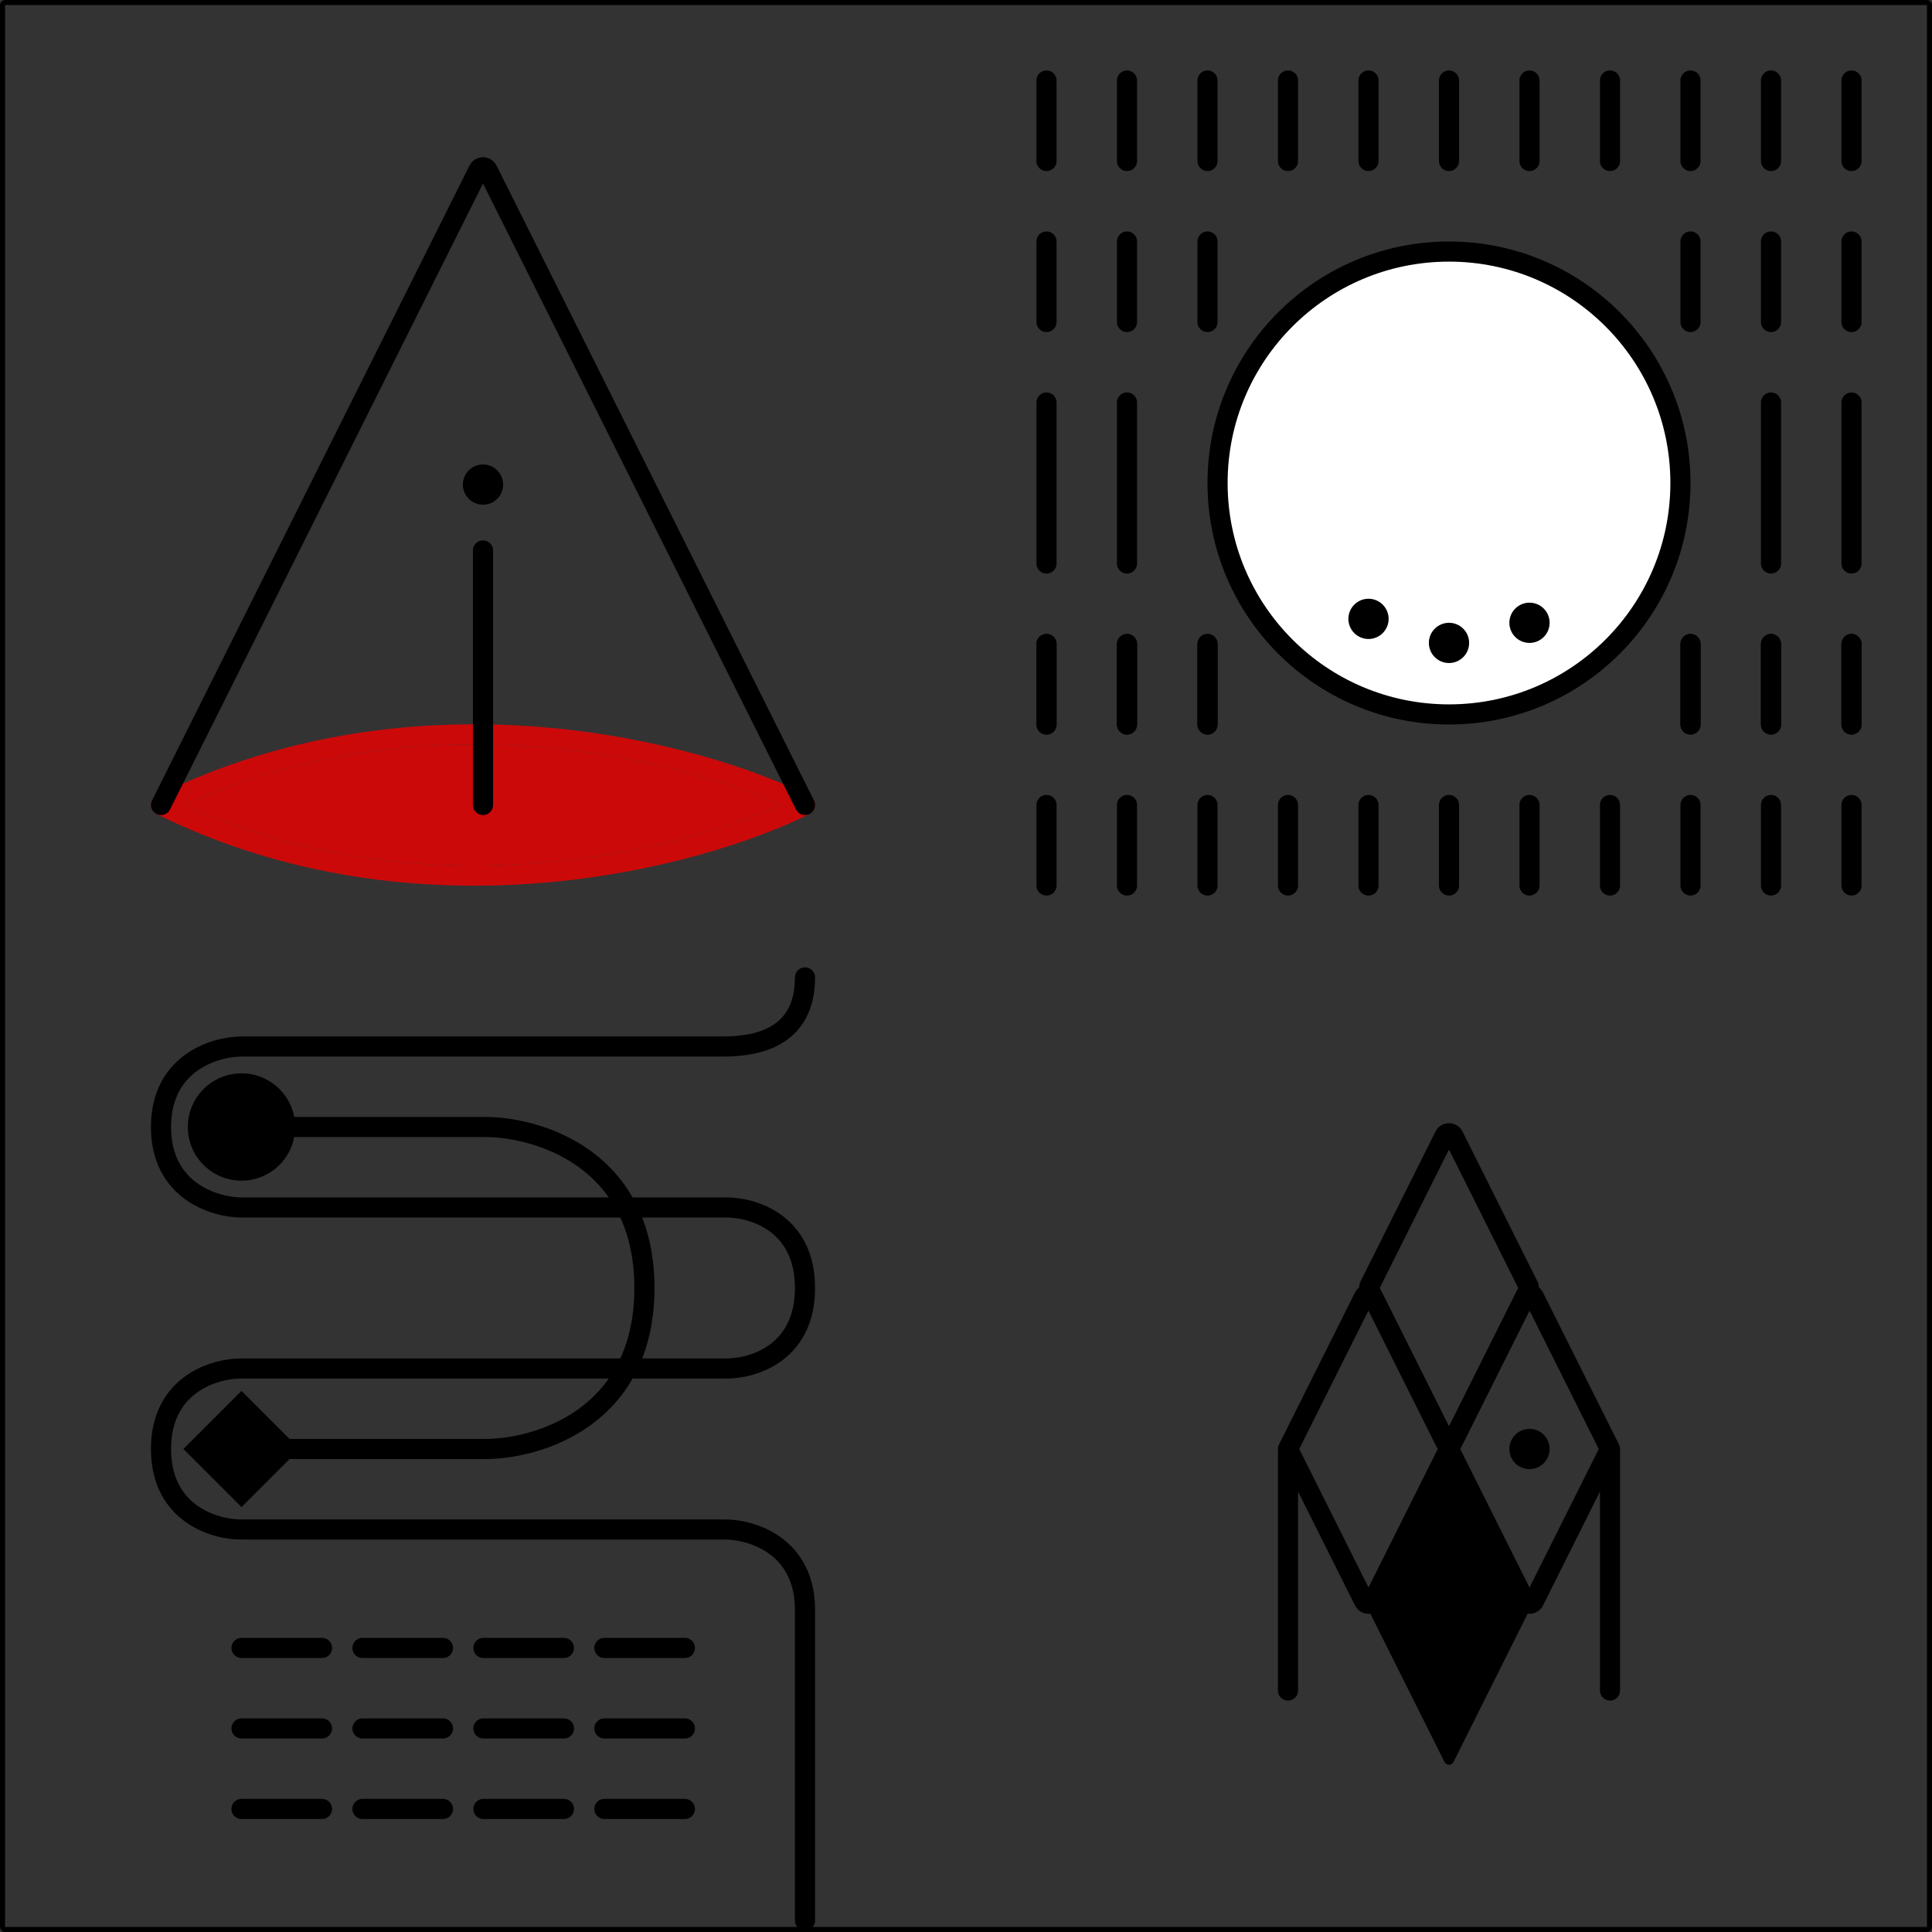 <svg width="384" height="384" viewBox="0 0 384 384" fill="none" xmlns="http://www.w3.org/2000/svg">
<rect x="0" y="0" width="384" height="384" fill="#333333" stroke="none"/>
<mask id="path-2-inside-1_107_8605" fill="white">
<rect x="192" width="192" height="192" rx="1"/>
</mask>
<rect x="192" width="192" height="192" rx="1" stroke="currentColor" stroke-width="8" mask="url(#path-2-inside-1_107_8605)"/>
<path d="M208 16V32" stroke="black" stroke-width="4" stroke-linecap="round"/>
<path d="M208 48V64" stroke="black" stroke-width="4" stroke-linecap="round"/>
<path d="M208 80V112" stroke="black" stroke-width="4" stroke-linecap="round"/>
<path d="M208 128V144" stroke="black" stroke-width="4" stroke-linecap="round"/>
<path d="M208 128V144" stroke="black" stroke-width="4" stroke-linecap="round"/>
<path d="M208 160V176" stroke="black" stroke-width="4" stroke-linecap="round"/>
<path d="M224 16V32" stroke="black" stroke-width="4" stroke-linecap="round"/>
<path d="M224 48V64" stroke="black" stroke-width="4" stroke-linecap="round"/>
<path d="M224 80V112" stroke="black" stroke-width="4" stroke-linecap="round"/>
<path d="M224 128V144" stroke="black" stroke-width="4" stroke-linecap="round"/>
<path d="M224 128V144" stroke="black" stroke-width="4" stroke-linecap="round"/>
<path d="M224 160V176" stroke="black" stroke-width="4" stroke-linecap="round"/>
<path d="M240 16V32" stroke="black" stroke-width="4" stroke-linecap="round"/>
<path d="M240 48V64" stroke="black" stroke-width="4" stroke-linecap="round"/>
<path d="M240 128V144" stroke="black" stroke-width="4" stroke-linecap="round"/>
<path d="M240 128V144" stroke="black" stroke-width="4" stroke-linecap="round"/>
<path d="M240 160V176" stroke="black" stroke-width="4" stroke-linecap="round"/>
<path d="M256 16V32" stroke="black" stroke-width="4" stroke-linecap="round"/>
<path d="M256 160V176" stroke="black" stroke-width="4" stroke-linecap="round"/>
<path d="M272 16V32" stroke="black" stroke-width="4" stroke-linecap="round"/>
<path d="M272 160V176" stroke="black" stroke-width="4" stroke-linecap="round"/>
<path d="M288 16V32" stroke="black" stroke-width="4" stroke-linecap="round"/>
<path d="M288 160V176" stroke="black" stroke-width="4" stroke-linecap="round"/>
<path d="M304 16V32" stroke="black" stroke-width="4" stroke-linecap="round"/>
<path d="M304 160V176" stroke="black" stroke-width="4" stroke-linecap="round"/>
<path d="M320 16V32" stroke="black" stroke-width="4" stroke-linecap="round"/>
<path d="M320 160V176" stroke="black" stroke-width="4" stroke-linecap="round"/>
<path d="M336 16V32" stroke="black" stroke-width="4" stroke-linecap="round"/>
<path d="M336 48V64" stroke="black" stroke-width="4" stroke-linecap="round"/>
<path d="M336 128V144" stroke="black" stroke-width="4" stroke-linecap="round"/>
<path d="M336 128V144" stroke="black" stroke-width="4" stroke-linecap="round"/>
<path d="M336 160V176" stroke="black" stroke-width="4" stroke-linecap="round"/>
<path d="M352 16V32" stroke="black" stroke-width="4" stroke-linecap="round"/>
<path d="M352 48V64" stroke="black" stroke-width="4" stroke-linecap="round"/>
<path d="M352 80V112" stroke="black" stroke-width="4" stroke-linecap="round"/>
<path d="M352 128V144" stroke="black" stroke-width="4" stroke-linecap="round"/>
<path d="M352 128V144" stroke="black" stroke-width="4" stroke-linecap="round"/>
<path d="M352 160V176" stroke="black" stroke-width="4" stroke-linecap="round"/>
<path d="M368 16V32" stroke="black" stroke-width="4" stroke-linecap="round"/>
<path d="M368 48V64" stroke="black" stroke-width="4" stroke-linecap="round"/>
<path d="M368 80V112" stroke="black" stroke-width="4" stroke-linecap="round"/>
<path d="M368 128V144" stroke="black" stroke-width="4" stroke-linecap="round"/>
<path d="M368 128V144" stroke="black" stroke-width="4" stroke-linecap="round"/>
<path d="M368 160V176" stroke="black" stroke-width="4" stroke-linecap="round"/>
<circle cx="288" cy="96" r="46" fill="white" stroke="black" stroke-width="4"/>
<circle cx="288" cy="127.784" r="4" fill="black"/>
<circle cx="304" cy="123.784" r="4" fill="black"/>
<circle cx="272" cy="123.005" r="4" fill="black"/>
<path fill-rule="evenodd" clip-rule="evenodd" d="M161.875 160.696C161.704 161.156 161.366 161.554 160.893 161.79C139.326 172.55 83.308 187.592 31.114 161.793C30.636 161.557 30.295 161.156 30.124 160.693C30.04 160.466 29.999 160.232 30 160C30 159.264 30.409 158.555 31.114 158.207C83.308 132.408 139.326 147.45 160.893 158.21C161.366 158.446 161.704 158.844 161.875 159.304C161.96 159.531 162.001 159.767 162 160C162.001 160.233 161.96 160.468 161.875 160.696ZM155.272 160C132.691 169.889 83.406 181.239 36.667 160C83.406 138.761 132.691 150.111 155.272 160Z" fill="#CC0909"/>
<path d="M155.272 160C132.691 169.889 83.406 181.239 36.667 160C83.406 138.761 132.691 150.111 155.272 160Z" fill="#CC0909"/>
<path d="M32 160L95.106 33.789C95.474 33.052 96.526 33.052 96.894 33.789L160 160" stroke="black" stroke-width="4" stroke-linecap="round"/>
<path d="M96 160V109.405" stroke="black" stroke-width="4" stroke-linecap="round"/>
<circle cx="96" cy="96.318" r="4" fill="black"/>
<mask id="path-55-inside-2_107_8605" fill="white">
<rect y="192" width="192" height="192" rx="1"/>
</mask>
<rect y="192" width="192" height="192" rx="1" stroke="black" stroke-width="8" mask="url(#path-55-inside-2_107_8605)"/>
<path d="M160 381.743C160 360.438 160 332.867 160 320C160 307.133 149.333 303.972 144 304H48C42.667 304.034 32 300.881 32 288C32 275.119 42.667 271.966 48 272H144C149.333 272.148 160 269.154 160 256C160 242.846 149.333 239.852 144 240H48C42.667 239.971 32 236.73 32 224C32 211.27 42.667 208.029 48 208H144C149.333 207.936 160 206.913 160 194.268" stroke="black" stroke-width="4" stroke-linecap="round"/>
<path d="M37.333 224C37.333 229.891 42.109 234.666 48 234.666C53.891 234.666 58.667 229.891 58.667 224C58.667 218.109 53.891 213.333 48 213.333C42.109 213.333 37.333 218.109 37.333 224ZM96.084 224V226H96.094L96.104 226L96.084 224ZM96.084 288L96.104 286L96.094 286H96.084V288ZM36.453 288L48 299.547L59.547 288L48 276.453L36.453 288ZM48 226H96.084V222H48V226ZM96.104 226C101.114 225.95 108.672 227.411 114.919 231.891C121.062 236.297 126.084 243.719 126.084 256H130.084C130.084 242.429 124.44 233.798 117.25 228.641C110.164 223.558 101.721 221.944 96.065 222L96.104 226ZM126.084 256C126.084 268.281 121.062 275.702 114.919 280.108C108.672 284.589 101.114 286.049 96.104 286L96.065 290C101.721 290.056 110.164 288.441 117.25 283.359C124.44 278.202 130.084 269.57 130.084 256H126.084ZM96.084 286H48V290H96.084V286Z" fill="black"/>
<path d="M48 327.542H64" stroke="black" stroke-width="4" stroke-linecap="round"/>
<path d="M72.042 327.542H88.042" stroke="black" stroke-width="4" stroke-linecap="round"/>
<path d="M96.084 327.542H112.084" stroke="black" stroke-width="4" stroke-linecap="round"/>
<path d="M120.126 327.542H136.126" stroke="black" stroke-width="4" stroke-linecap="round"/>
<path d="M48 343.542H64" stroke="black" stroke-width="4" stroke-linecap="round"/>
<path d="M72.042 343.542H88.042" stroke="black" stroke-width="4" stroke-linecap="round"/>
<path d="M96.084 343.542H112.084" stroke="black" stroke-width="4" stroke-linecap="round"/>
<path d="M120.126 343.542H136.126" stroke="black" stroke-width="4" stroke-linecap="round"/>
<path d="M48 359.542H64" stroke="black" stroke-width="4" stroke-linecap="round"/>
<path d="M72.042 359.542H88.042" stroke="black" stroke-width="4" stroke-linecap="round"/>
<path d="M96.084 359.542H112.084" stroke="black" stroke-width="4" stroke-linecap="round"/>
<path d="M120.126 359.542H136.126" stroke="black" stroke-width="4" stroke-linecap="round"/>
<path d="M256.224 287.553L271.106 257.789C271.474 257.052 272.526 257.052 272.894 257.789L287.776 287.553C287.917 287.834 287.917 288.166 287.776 288.447L272.894 318.211C272.526 318.948 271.474 318.948 271.106 318.211L256.224 288.447C256.083 288.166 256.083 287.834 256.224 287.553Z" stroke="black" stroke-width="4" stroke-linecap="round"/>
<path d="M288.224 287.553L303.106 257.789C303.474 257.052 304.526 257.052 304.894 257.789L319.776 287.553C319.917 287.834 319.917 288.166 319.776 288.447L304.894 318.211C304.526 318.948 303.474 318.948 303.106 318.211L288.224 288.447C288.083 288.166 288.083 287.834 288.224 287.553Z" stroke="black" stroke-width="4" stroke-linecap="round"/>
<path d="M272.224 319.553L287.106 289.789C287.474 289.052 288.526 289.052 288.894 289.789L303.776 319.553C303.917 319.834 303.917 320.166 303.776 320.447L288.894 350.211C288.526 350.948 287.474 350.948 287.106 350.211L272.224 320.447C272.083 320.166 272.083 319.834 272.224 319.553Z" fill="black"/>
<path d="M272.224 255.553L287.106 225.789C287.474 225.052 288.526 225.052 288.894 225.789L303.776 255.553C303.917 255.834 303.917 256.166 303.776 256.447L288.894 286.211C288.526 286.948 287.474 286.948 287.106 286.211L272.224 256.447C272.083 256.166 272.083 255.834 272.224 255.553Z" stroke="black" stroke-width="4" stroke-linecap="round"/>
<path d="M320 288V336" stroke="black" stroke-width="4" stroke-linecap="round"/>
<path d="M256 288V336" stroke="black" stroke-width="4" stroke-linecap="round"/>
<circle cx="304" cy="288" r="4" fill="black"/>
<rect x="0.5" y="0.5" width="383" height="383" rx="0.5" stroke="black"/>
</svg>
